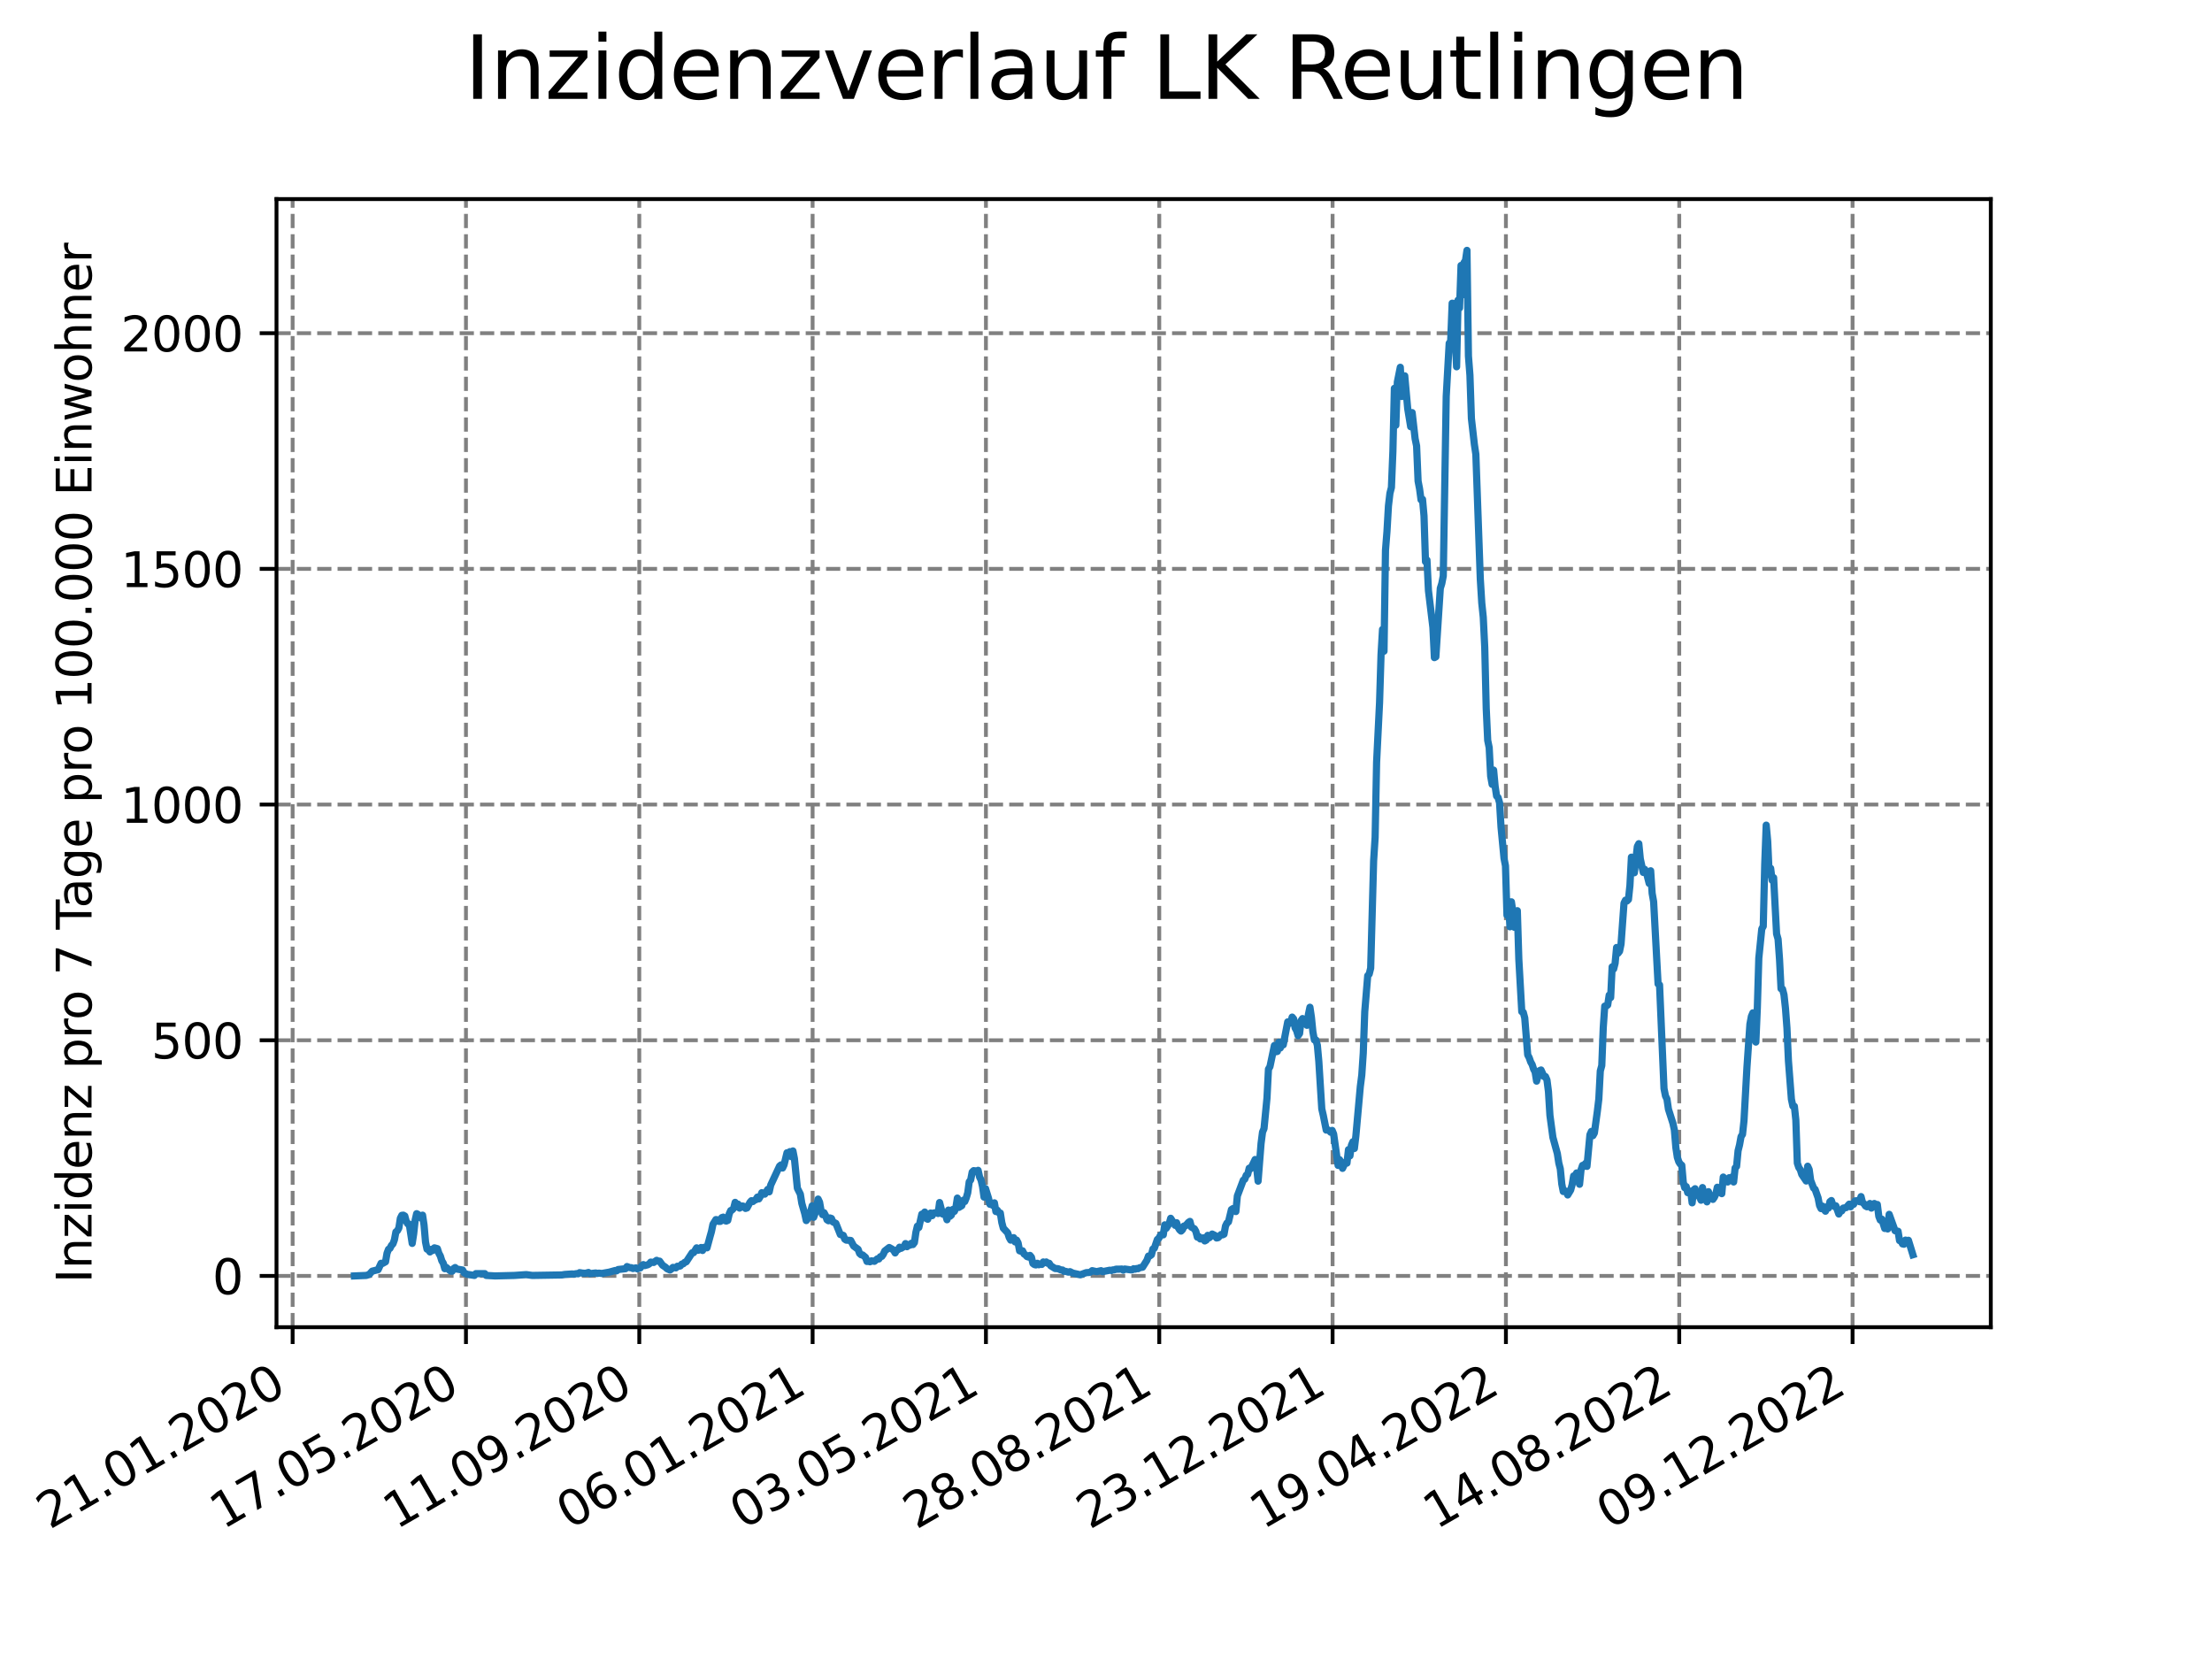 <?xml version="1.0" encoding="utf-8" standalone="no"?>
<!DOCTYPE svg PUBLIC "-//W3C//DTD SVG 1.1//EN"
  "http://www.w3.org/Graphics/SVG/1.1/DTD/svg11.dtd">
<svg xmlns:xlink="http://www.w3.org/1999/xlink" width="460.8pt" height="345.6pt" viewBox="0 0 460.8 345.6" xmlns="http://www.w3.org/2000/svg" version="1.1">
 <defs>
  <style type="text/css">*{stroke-linejoin: round; stroke-linecap: butt}</style>
 </defs>
 <g id="figure_1">
  <g id="patch_1">
   <path d="M 0 345.6 
L 460.8 345.6 
L 460.8 0 
L 0 0 
z
" style="fill: #ffffff"/>
  </g>
  <g id="axes_1">
   <g id="patch_2">
    <path d="M 57.6 276.48 
L 414.72 276.48 
L 414.72 41.472 
L 57.6 41.472 
z
" style="fill: #ffffff"/>
   </g>
   <g id="matplotlib.axis_1">
    <g id="xtick_1">
     <g id="line2d_1">
      <path d="M 60.961 276.48 
L 60.961 41.472 
" clip-path="url(#p1ad5b276b1)" style="fill: none; stroke-dasharray: 2.96,1.28; stroke-dashoffset: 0; stroke: #808080; stroke-width: 0.8"/>
     </g>
     <g id="line2d_2">
      <defs>
       <path id="m49e78cf828" d="M 0 0 
L 0 3.5 
" style="stroke: #000000; stroke-width: 0.8"/>
      </defs>
      <g>
       <use xlink:href="#m49e78cf828" x="60.961" y="276.48" style="stroke: #000000; stroke-width: 0.8"/>
      </g>
     </g>
     <g id="text_1">
      <!-- 21.01.2020 -->
      <g transform="translate(10.336 318.689) rotate(-30) scale(0.1 -0.1)">
       <defs>
        <path id="DejaVuSans-32" d="M 1228 531 
L 3431 531 
L 3431 0 
L 469 0 
L 469 531 
Q 828 903 1448 1529 
Q 2069 2156 2228 2338 
Q 2531 2678 2651 2914 
Q 2772 3150 2772 3378 
Q 2772 3750 2511 3984 
Q 2250 4219 1831 4219 
Q 1534 4219 1204 4116 
Q 875 4013 500 3803 
L 500 4441 
Q 881 4594 1212 4672 
Q 1544 4750 1819 4750 
Q 2544 4750 2975 4387 
Q 3406 4025 3406 3419 
Q 3406 3131 3298 2873 
Q 3191 2616 2906 2266 
Q 2828 2175 2409 1742 
Q 1991 1309 1228 531 
z
" transform="scale(0.016)"/>
        <path id="DejaVuSans-31" d="M 794 531 
L 1825 531 
L 1825 4091 
L 703 3866 
L 703 4441 
L 1819 4666 
L 2450 4666 
L 2450 531 
L 3481 531 
L 3481 0 
L 794 0 
L 794 531 
z
" transform="scale(0.016)"/>
        <path id="DejaVuSans-2e" d="M 684 794 
L 1344 794 
L 1344 0 
L 684 0 
L 684 794 
z
" transform="scale(0.016)"/>
        <path id="DejaVuSans-30" d="M 2034 4250 
Q 1547 4250 1301 3770 
Q 1056 3291 1056 2328 
Q 1056 1369 1301 889 
Q 1547 409 2034 409 
Q 2525 409 2770 889 
Q 3016 1369 3016 2328 
Q 3016 3291 2770 3770 
Q 2525 4250 2034 4250 
z
M 2034 4750 
Q 2819 4750 3233 4129 
Q 3647 3509 3647 2328 
Q 3647 1150 3233 529 
Q 2819 -91 2034 -91 
Q 1250 -91 836 529 
Q 422 1150 422 2328 
Q 422 3509 836 4129 
Q 1250 4750 2034 4750 
z
" transform="scale(0.016)"/>
       </defs>
       <use xlink:href="#DejaVuSans-32"/>
       <use xlink:href="#DejaVuSans-31" x="63.623"/>
       <use xlink:href="#DejaVuSans-2e" x="127.246"/>
       <use xlink:href="#DejaVuSans-30" x="159.033"/>
       <use xlink:href="#DejaVuSans-31" x="222.656"/>
       <use xlink:href="#DejaVuSans-2e" x="286.279"/>
       <use xlink:href="#DejaVuSans-32" x="318.066"/>
       <use xlink:href="#DejaVuSans-30" x="381.689"/>
       <use xlink:href="#DejaVuSans-32" x="445.312"/>
       <use xlink:href="#DejaVuSans-30" x="508.936"/>
      </g>
     </g>
    </g>
    <g id="xtick_2">
     <g id="line2d_3">
      <path d="M 97.068 276.48 
L 97.068 41.472 
" clip-path="url(#p1ad5b276b1)" style="fill: none; stroke-dasharray: 2.96,1.28; stroke-dashoffset: 0; stroke: #808080; stroke-width: 0.8"/>
     </g>
     <g id="line2d_4">
      <g>
       <use xlink:href="#m49e78cf828" x="97.068" y="276.48" style="stroke: #000000; stroke-width: 0.8"/>
      </g>
     </g>
     <g id="text_2">
      <!-- 17.05.2020 -->
      <g transform="translate(46.443 318.689) rotate(-30) scale(0.1 -0.1)">
       <defs>
        <path id="DejaVuSans-37" d="M 525 4666 
L 3525 4666 
L 3525 4397 
L 1831 0 
L 1172 0 
L 2766 4134 
L 525 4134 
L 525 4666 
z
" transform="scale(0.016)"/>
        <path id="DejaVuSans-35" d="M 691 4666 
L 3169 4666 
L 3169 4134 
L 1269 4134 
L 1269 2991 
Q 1406 3038 1543 3061 
Q 1681 3084 1819 3084 
Q 2600 3084 3056 2656 
Q 3513 2228 3513 1497 
Q 3513 744 3044 326 
Q 2575 -91 1722 -91 
Q 1428 -91 1123 -41 
Q 819 9 494 109 
L 494 744 
Q 775 591 1075 516 
Q 1375 441 1709 441 
Q 2250 441 2565 725 
Q 2881 1009 2881 1497 
Q 2881 1984 2565 2268 
Q 2250 2553 1709 2553 
Q 1456 2553 1204 2497 
Q 953 2441 691 2322 
L 691 4666 
z
" transform="scale(0.016)"/>
       </defs>
       <use xlink:href="#DejaVuSans-31"/>
       <use xlink:href="#DejaVuSans-37" x="63.623"/>
       <use xlink:href="#DejaVuSans-2e" x="127.246"/>
       <use xlink:href="#DejaVuSans-30" x="159.033"/>
       <use xlink:href="#DejaVuSans-35" x="222.656"/>
       <use xlink:href="#DejaVuSans-2e" x="286.279"/>
       <use xlink:href="#DejaVuSans-32" x="318.066"/>
       <use xlink:href="#DejaVuSans-30" x="381.689"/>
       <use xlink:href="#DejaVuSans-32" x="445.312"/>
       <use xlink:href="#DejaVuSans-30" x="508.936"/>
      </g>
     </g>
    </g>
    <g id="xtick_3">
     <g id="line2d_5">
      <path d="M 133.175 276.48 
L 133.175 41.472 
" clip-path="url(#p1ad5b276b1)" style="fill: none; stroke-dasharray: 2.96,1.28; stroke-dashoffset: 0; stroke: #808080; stroke-width: 0.8"/>
     </g>
     <g id="line2d_6">
      <g>
       <use xlink:href="#m49e78cf828" x="133.175" y="276.48" style="stroke: #000000; stroke-width: 0.8"/>
      </g>
     </g>
     <g id="text_3">
      <!-- 11.09.2020 -->
      <g transform="translate(82.55 318.689) rotate(-30) scale(0.1 -0.1)">
       <defs>
        <path id="DejaVuSans-39" d="M 703 97 
L 703 672 
Q 941 559 1184 500 
Q 1428 441 1663 441 
Q 2288 441 2617 861 
Q 2947 1281 2994 2138 
Q 2813 1869 2534 1725 
Q 2256 1581 1919 1581 
Q 1219 1581 811 2004 
Q 403 2428 403 3163 
Q 403 3881 828 4315 
Q 1253 4750 1959 4750 
Q 2769 4750 3195 4129 
Q 3622 3509 3622 2328 
Q 3622 1225 3098 567 
Q 2575 -91 1691 -91 
Q 1453 -91 1209 -44 
Q 966 3 703 97 
z
M 1959 2075 
Q 2384 2075 2632 2365 
Q 2881 2656 2881 3163 
Q 2881 3666 2632 3958 
Q 2384 4250 1959 4250 
Q 1534 4250 1286 3958 
Q 1038 3666 1038 3163 
Q 1038 2656 1286 2365 
Q 1534 2075 1959 2075 
z
" transform="scale(0.016)"/>
       </defs>
       <use xlink:href="#DejaVuSans-31"/>
       <use xlink:href="#DejaVuSans-31" x="63.623"/>
       <use xlink:href="#DejaVuSans-2e" x="127.246"/>
       <use xlink:href="#DejaVuSans-30" x="159.033"/>
       <use xlink:href="#DejaVuSans-39" x="222.656"/>
       <use xlink:href="#DejaVuSans-2e" x="286.279"/>
       <use xlink:href="#DejaVuSans-32" x="318.066"/>
       <use xlink:href="#DejaVuSans-30" x="381.689"/>
       <use xlink:href="#DejaVuSans-32" x="445.312"/>
       <use xlink:href="#DejaVuSans-30" x="508.936"/>
      </g>
     </g>
    </g>
    <g id="xtick_4">
     <g id="line2d_7">
      <path d="M 169.282 276.48 
L 169.282 41.472 
" clip-path="url(#p1ad5b276b1)" style="fill: none; stroke-dasharray: 2.96,1.28; stroke-dashoffset: 0; stroke: #808080; stroke-width: 0.8"/>
     </g>
     <g id="line2d_8">
      <g>
       <use xlink:href="#m49e78cf828" x="169.282" y="276.48" style="stroke: #000000; stroke-width: 0.8"/>
      </g>
     </g>
     <g id="text_4">
      <!-- 06.01.2021 -->
      <g transform="translate(118.657 318.689) rotate(-30) scale(0.1 -0.1)">
       <defs>
        <path id="DejaVuSans-36" d="M 2113 2584 
Q 1688 2584 1439 2293 
Q 1191 2003 1191 1497 
Q 1191 994 1439 701 
Q 1688 409 2113 409 
Q 2538 409 2786 701 
Q 3034 994 3034 1497 
Q 3034 2003 2786 2293 
Q 2538 2584 2113 2584 
z
M 3366 4563 
L 3366 3988 
Q 3128 4100 2886 4159 
Q 2644 4219 2406 4219 
Q 1781 4219 1451 3797 
Q 1122 3375 1075 2522 
Q 1259 2794 1537 2939 
Q 1816 3084 2150 3084 
Q 2853 3084 3261 2657 
Q 3669 2231 3669 1497 
Q 3669 778 3244 343 
Q 2819 -91 2113 -91 
Q 1303 -91 875 529 
Q 447 1150 447 2328 
Q 447 3434 972 4092 
Q 1497 4750 2381 4750 
Q 2619 4750 2861 4703 
Q 3103 4656 3366 4563 
z
" transform="scale(0.016)"/>
       </defs>
       <use xlink:href="#DejaVuSans-30"/>
       <use xlink:href="#DejaVuSans-36" x="63.623"/>
       <use xlink:href="#DejaVuSans-2e" x="127.246"/>
       <use xlink:href="#DejaVuSans-30" x="159.033"/>
       <use xlink:href="#DejaVuSans-31" x="222.656"/>
       <use xlink:href="#DejaVuSans-2e" x="286.279"/>
       <use xlink:href="#DejaVuSans-32" x="318.066"/>
       <use xlink:href="#DejaVuSans-30" x="381.689"/>
       <use xlink:href="#DejaVuSans-32" x="445.312"/>
       <use xlink:href="#DejaVuSans-31" x="508.936"/>
      </g>
     </g>
    </g>
    <g id="xtick_5">
     <g id="line2d_9">
      <path d="M 205.389 276.48 
L 205.389 41.472 
" clip-path="url(#p1ad5b276b1)" style="fill: none; stroke-dasharray: 2.96,1.28; stroke-dashoffset: 0; stroke: #808080; stroke-width: 0.8"/>
     </g>
     <g id="line2d_10">
      <g>
       <use xlink:href="#m49e78cf828" x="205.389" y="276.48" style="stroke: #000000; stroke-width: 0.8"/>
      </g>
     </g>
     <g id="text_5">
      <!-- 03.05.2021 -->
      <g transform="translate(154.764 318.689) rotate(-30) scale(0.1 -0.1)">
       <defs>
        <path id="DejaVuSans-33" d="M 2597 2516 
Q 3050 2419 3304 2112 
Q 3559 1806 3559 1356 
Q 3559 666 3084 287 
Q 2609 -91 1734 -91 
Q 1441 -91 1130 -33 
Q 819 25 488 141 
L 488 750 
Q 750 597 1062 519 
Q 1375 441 1716 441 
Q 2309 441 2620 675 
Q 2931 909 2931 1356 
Q 2931 1769 2642 2001 
Q 2353 2234 1838 2234 
L 1294 2234 
L 1294 2753 
L 1863 2753 
Q 2328 2753 2575 2939 
Q 2822 3125 2822 3475 
Q 2822 3834 2567 4026 
Q 2313 4219 1838 4219 
Q 1578 4219 1281 4162 
Q 984 4106 628 3988 
L 628 4550 
Q 988 4650 1302 4700 
Q 1616 4750 1894 4750 
Q 2613 4750 3031 4423 
Q 3450 4097 3450 3541 
Q 3450 3153 3228 2886 
Q 3006 2619 2597 2516 
z
" transform="scale(0.016)"/>
       </defs>
       <use xlink:href="#DejaVuSans-30"/>
       <use xlink:href="#DejaVuSans-33" x="63.623"/>
       <use xlink:href="#DejaVuSans-2e" x="127.246"/>
       <use xlink:href="#DejaVuSans-30" x="159.033"/>
       <use xlink:href="#DejaVuSans-35" x="222.656"/>
       <use xlink:href="#DejaVuSans-2e" x="286.279"/>
       <use xlink:href="#DejaVuSans-32" x="318.066"/>
       <use xlink:href="#DejaVuSans-30" x="381.689"/>
       <use xlink:href="#DejaVuSans-32" x="445.312"/>
       <use xlink:href="#DejaVuSans-31" x="508.936"/>
      </g>
     </g>
    </g>
    <g id="xtick_6">
     <g id="line2d_11">
      <path d="M 241.496 276.48 
L 241.496 41.472 
" clip-path="url(#p1ad5b276b1)" style="fill: none; stroke-dasharray: 2.96,1.28; stroke-dashoffset: 0; stroke: #808080; stroke-width: 0.8"/>
     </g>
     <g id="line2d_12">
      <g>
       <use xlink:href="#m49e78cf828" x="241.496" y="276.48" style="stroke: #000000; stroke-width: 0.8"/>
      </g>
     </g>
     <g id="text_6">
      <!-- 28.08.2021 -->
      <g transform="translate(190.871 318.689) rotate(-30) scale(0.1 -0.1)">
       <defs>
        <path id="DejaVuSans-38" d="M 2034 2216 
Q 1584 2216 1326 1975 
Q 1069 1734 1069 1313 
Q 1069 891 1326 650 
Q 1584 409 2034 409 
Q 2484 409 2743 651 
Q 3003 894 3003 1313 
Q 3003 1734 2745 1975 
Q 2488 2216 2034 2216 
z
M 1403 2484 
Q 997 2584 770 2862 
Q 544 3141 544 3541 
Q 544 4100 942 4425 
Q 1341 4750 2034 4750 
Q 2731 4750 3128 4425 
Q 3525 4100 3525 3541 
Q 3525 3141 3298 2862 
Q 3072 2584 2669 2484 
Q 3125 2378 3379 2068 
Q 3634 1759 3634 1313 
Q 3634 634 3220 271 
Q 2806 -91 2034 -91 
Q 1263 -91 848 271 
Q 434 634 434 1313 
Q 434 1759 690 2068 
Q 947 2378 1403 2484 
z
M 1172 3481 
Q 1172 3119 1398 2916 
Q 1625 2713 2034 2713 
Q 2441 2713 2670 2916 
Q 2900 3119 2900 3481 
Q 2900 3844 2670 4047 
Q 2441 4250 2034 4250 
Q 1625 4250 1398 4047 
Q 1172 3844 1172 3481 
z
" transform="scale(0.016)"/>
       </defs>
       <use xlink:href="#DejaVuSans-32"/>
       <use xlink:href="#DejaVuSans-38" x="63.623"/>
       <use xlink:href="#DejaVuSans-2e" x="127.246"/>
       <use xlink:href="#DejaVuSans-30" x="159.033"/>
       <use xlink:href="#DejaVuSans-38" x="222.656"/>
       <use xlink:href="#DejaVuSans-2e" x="286.279"/>
       <use xlink:href="#DejaVuSans-32" x="318.066"/>
       <use xlink:href="#DejaVuSans-30" x="381.689"/>
       <use xlink:href="#DejaVuSans-32" x="445.312"/>
       <use xlink:href="#DejaVuSans-31" x="508.936"/>
      </g>
     </g>
    </g>
    <g id="xtick_7">
     <g id="line2d_13">
      <path d="M 277.603 276.48 
L 277.603 41.472 
" clip-path="url(#p1ad5b276b1)" style="fill: none; stroke-dasharray: 2.96,1.28; stroke-dashoffset: 0; stroke: #808080; stroke-width: 0.8"/>
     </g>
     <g id="line2d_14">
      <g>
       <use xlink:href="#m49e78cf828" x="277.603" y="276.48" style="stroke: #000000; stroke-width: 0.8"/>
      </g>
     </g>
     <g id="text_7">
      <!-- 23.12.2021 -->
      <g transform="translate(226.978 318.689) rotate(-30) scale(0.1 -0.1)">
       <use xlink:href="#DejaVuSans-32"/>
       <use xlink:href="#DejaVuSans-33" x="63.623"/>
       <use xlink:href="#DejaVuSans-2e" x="127.246"/>
       <use xlink:href="#DejaVuSans-31" x="159.033"/>
       <use xlink:href="#DejaVuSans-32" x="222.656"/>
       <use xlink:href="#DejaVuSans-2e" x="286.279"/>
       <use xlink:href="#DejaVuSans-32" x="318.066"/>
       <use xlink:href="#DejaVuSans-30" x="381.689"/>
       <use xlink:href="#DejaVuSans-32" x="445.312"/>
       <use xlink:href="#DejaVuSans-31" x="508.936"/>
      </g>
     </g>
    </g>
    <g id="xtick_8">
     <g id="line2d_15">
      <path d="M 313.71 276.48 
L 313.71 41.472 
" clip-path="url(#p1ad5b276b1)" style="fill: none; stroke-dasharray: 2.96,1.28; stroke-dashoffset: 0; stroke: #808080; stroke-width: 0.8"/>
     </g>
     <g id="line2d_16">
      <g>
       <use xlink:href="#m49e78cf828" x="313.71" y="276.48" style="stroke: #000000; stroke-width: 0.8"/>
      </g>
     </g>
     <g id="text_8">
      <!-- 19.04.2022 -->
      <g transform="translate(263.085 318.689) rotate(-30) scale(0.1 -0.1)">
       <defs>
        <path id="DejaVuSans-34" d="M 2419 4116 
L 825 1625 
L 2419 1625 
L 2419 4116 
z
M 2253 4666 
L 3047 4666 
L 3047 1625 
L 3713 1625 
L 3713 1100 
L 3047 1100 
L 3047 0 
L 2419 0 
L 2419 1100 
L 313 1100 
L 313 1709 
L 2253 4666 
z
" transform="scale(0.016)"/>
       </defs>
       <use xlink:href="#DejaVuSans-31"/>
       <use xlink:href="#DejaVuSans-39" x="63.623"/>
       <use xlink:href="#DejaVuSans-2e" x="127.246"/>
       <use xlink:href="#DejaVuSans-30" x="159.033"/>
       <use xlink:href="#DejaVuSans-34" x="222.656"/>
       <use xlink:href="#DejaVuSans-2e" x="286.279"/>
       <use xlink:href="#DejaVuSans-32" x="318.066"/>
       <use xlink:href="#DejaVuSans-30" x="381.689"/>
       <use xlink:href="#DejaVuSans-32" x="445.312"/>
       <use xlink:href="#DejaVuSans-32" x="508.936"/>
      </g>
     </g>
    </g>
    <g id="xtick_9">
     <g id="line2d_17">
      <path d="M 349.817 276.48 
L 349.817 41.472 
" clip-path="url(#p1ad5b276b1)" style="fill: none; stroke-dasharray: 2.96,1.28; stroke-dashoffset: 0; stroke: #808080; stroke-width: 0.8"/>
     </g>
     <g id="line2d_18">
      <g>
       <use xlink:href="#m49e78cf828" x="349.817" y="276.48" style="stroke: #000000; stroke-width: 0.8"/>
      </g>
     </g>
     <g id="text_9">
      <!-- 14.08.2022 -->
      <g transform="translate(299.192 318.689) rotate(-30) scale(0.1 -0.1)">
       <use xlink:href="#DejaVuSans-31"/>
       <use xlink:href="#DejaVuSans-34" x="63.623"/>
       <use xlink:href="#DejaVuSans-2e" x="127.246"/>
       <use xlink:href="#DejaVuSans-30" x="159.033"/>
       <use xlink:href="#DejaVuSans-38" x="222.656"/>
       <use xlink:href="#DejaVuSans-2e" x="286.279"/>
       <use xlink:href="#DejaVuSans-32" x="318.066"/>
       <use xlink:href="#DejaVuSans-30" x="381.689"/>
       <use xlink:href="#DejaVuSans-32" x="445.312"/>
       <use xlink:href="#DejaVuSans-32" x="508.936"/>
      </g>
     </g>
    </g>
    <g id="xtick_10">
     <g id="line2d_19">
      <path d="M 385.924 276.48 
L 385.924 41.472 
" clip-path="url(#p1ad5b276b1)" style="fill: none; stroke-dasharray: 2.96,1.28; stroke-dashoffset: 0; stroke: #808080; stroke-width: 0.8"/>
     </g>
     <g id="line2d_20">
      <g>
       <use xlink:href="#m49e78cf828" x="385.924" y="276.48" style="stroke: #000000; stroke-width: 0.8"/>
      </g>
     </g>
     <g id="text_10">
      <!-- 09.12.2022 -->
      <g transform="translate(335.299 318.689) rotate(-30) scale(0.1 -0.1)">
       <use xlink:href="#DejaVuSans-30"/>
       <use xlink:href="#DejaVuSans-39" x="63.623"/>
       <use xlink:href="#DejaVuSans-2e" x="127.246"/>
       <use xlink:href="#DejaVuSans-31" x="159.033"/>
       <use xlink:href="#DejaVuSans-32" x="222.656"/>
       <use xlink:href="#DejaVuSans-2e" x="286.279"/>
       <use xlink:href="#DejaVuSans-32" x="318.066"/>
       <use xlink:href="#DejaVuSans-30" x="381.689"/>
       <use xlink:href="#DejaVuSans-32" x="445.312"/>
       <use xlink:href="#DejaVuSans-32" x="508.936"/>
      </g>
     </g>
    </g>
   </g>
   <g id="matplotlib.axis_2">
    <g id="ytick_1">
     <g id="line2d_21">
      <path d="M 57.6 265.798 
L 414.72 265.798 
" clip-path="url(#p1ad5b276b1)" style="fill: none; stroke-dasharray: 2.96,1.28; stroke-dashoffset: 0; stroke: #808080; stroke-width: 0.8"/>
     </g>
     <g id="line2d_22">
      <defs>
       <path id="m092bc0df0e" d="M 0 0 
L -3.5 0 
" style="stroke: #000000; stroke-width: 0.8"/>
      </defs>
      <g>
       <use xlink:href="#m092bc0df0e" x="57.6" y="265.798" style="stroke: #000000; stroke-width: 0.8"/>
      </g>
     </g>
     <g id="text_11">
      <!-- 0 -->
      <g transform="translate(44.237 269.597) scale(0.1 -0.1)">
       <use xlink:href="#DejaVuSans-30"/>
      </g>
     </g>
    </g>
    <g id="ytick_2">
     <g id="line2d_23">
      <path d="M 57.6 216.7 
L 414.72 216.7 
" clip-path="url(#p1ad5b276b1)" style="fill: none; stroke-dasharray: 2.96,1.28; stroke-dashoffset: 0; stroke: #808080; stroke-width: 0.8"/>
     </g>
     <g id="line2d_24">
      <g>
       <use xlink:href="#m092bc0df0e" x="57.6" y="216.7" style="stroke: #000000; stroke-width: 0.8"/>
      </g>
     </g>
     <g id="text_12">
      <!-- 500 -->
      <g transform="translate(31.512 220.499) scale(0.1 -0.1)">
       <use xlink:href="#DejaVuSans-35"/>
       <use xlink:href="#DejaVuSans-30" x="63.623"/>
       <use xlink:href="#DejaVuSans-30" x="127.246"/>
      </g>
     </g>
    </g>
    <g id="ytick_3">
     <g id="line2d_25">
      <path d="M 57.6 167.602 
L 414.72 167.602 
" clip-path="url(#p1ad5b276b1)" style="fill: none; stroke-dasharray: 2.96,1.28; stroke-dashoffset: 0; stroke: #808080; stroke-width: 0.8"/>
     </g>
     <g id="line2d_26">
      <g>
       <use xlink:href="#m092bc0df0e" x="57.6" y="167.602" style="stroke: #000000; stroke-width: 0.8"/>
      </g>
     </g>
     <g id="text_13">
      <!-- 1000 -->
      <g transform="translate(25.15 171.402) scale(0.1 -0.1)">
       <use xlink:href="#DejaVuSans-31"/>
       <use xlink:href="#DejaVuSans-30" x="63.623"/>
       <use xlink:href="#DejaVuSans-30" x="127.246"/>
       <use xlink:href="#DejaVuSans-30" x="190.869"/>
      </g>
     </g>
    </g>
    <g id="ytick_4">
     <g id="line2d_27">
      <path d="M 57.6 118.505 
L 414.72 118.505 
" clip-path="url(#p1ad5b276b1)" style="fill: none; stroke-dasharray: 2.96,1.28; stroke-dashoffset: 0; stroke: #808080; stroke-width: 0.8"/>
     </g>
     <g id="line2d_28">
      <g>
       <use xlink:href="#m092bc0df0e" x="57.6" y="118.505" style="stroke: #000000; stroke-width: 0.8"/>
      </g>
     </g>
     <g id="text_14">
      <!-- 1500 -->
      <g transform="translate(25.15 122.304) scale(0.1 -0.1)">
       <use xlink:href="#DejaVuSans-31"/>
       <use xlink:href="#DejaVuSans-35" x="63.623"/>
       <use xlink:href="#DejaVuSans-30" x="127.246"/>
       <use xlink:href="#DejaVuSans-30" x="190.869"/>
      </g>
     </g>
    </g>
    <g id="ytick_5">
     <g id="line2d_29">
      <path d="M 57.6 69.407 
L 414.72 69.407 
" clip-path="url(#p1ad5b276b1)" style="fill: none; stroke-dasharray: 2.96,1.28; stroke-dashoffset: 0; stroke: #808080; stroke-width: 0.8"/>
     </g>
     <g id="line2d_30">
      <g>
       <use xlink:href="#m092bc0df0e" x="57.6" y="69.407" style="stroke: #000000; stroke-width: 0.8"/>
      </g>
     </g>
     <g id="text_15">
      <!-- 2000 -->
      <g transform="translate(25.15 73.206) scale(0.1 -0.1)">
       <use xlink:href="#DejaVuSans-32"/>
       <use xlink:href="#DejaVuSans-30" x="63.623"/>
       <use xlink:href="#DejaVuSans-30" x="127.246"/>
       <use xlink:href="#DejaVuSans-30" x="190.869"/>
      </g>
     </g>
    </g>
    <g id="text_16">
     <!-- Inzidenz pro 7 Tage pro 100.000 Einwohner -->
     <g transform="translate(19.07 267.301) rotate(-90) scale(0.1 -0.1)">
      <defs>
       <path id="DejaVuSans-49" d="M 628 4666 
L 1259 4666 
L 1259 0 
L 628 0 
L 628 4666 
z
" transform="scale(0.016)"/>
       <path id="DejaVuSans-6e" d="M 3513 2113 
L 3513 0 
L 2938 0 
L 2938 2094 
Q 2938 2591 2744 2837 
Q 2550 3084 2163 3084 
Q 1697 3084 1428 2787 
Q 1159 2491 1159 1978 
L 1159 0 
L 581 0 
L 581 3500 
L 1159 3500 
L 1159 2956 
Q 1366 3272 1645 3428 
Q 1925 3584 2291 3584 
Q 2894 3584 3203 3211 
Q 3513 2838 3513 2113 
z
" transform="scale(0.016)"/>
       <path id="DejaVuSans-7a" d="M 353 3500 
L 3084 3500 
L 3084 2975 
L 922 459 
L 3084 459 
L 3084 0 
L 275 0 
L 275 525 
L 2438 3041 
L 353 3041 
L 353 3500 
z
" transform="scale(0.016)"/>
       <path id="DejaVuSans-69" d="M 603 3500 
L 1178 3500 
L 1178 0 
L 603 0 
L 603 3500 
z
M 603 4863 
L 1178 4863 
L 1178 4134 
L 603 4134 
L 603 4863 
z
" transform="scale(0.016)"/>
       <path id="DejaVuSans-64" d="M 2906 2969 
L 2906 4863 
L 3481 4863 
L 3481 0 
L 2906 0 
L 2906 525 
Q 2725 213 2448 61 
Q 2172 -91 1784 -91 
Q 1150 -91 751 415 
Q 353 922 353 1747 
Q 353 2572 751 3078 
Q 1150 3584 1784 3584 
Q 2172 3584 2448 3432 
Q 2725 3281 2906 2969 
z
M 947 1747 
Q 947 1113 1208 752 
Q 1469 391 1925 391 
Q 2381 391 2643 752 
Q 2906 1113 2906 1747 
Q 2906 2381 2643 2742 
Q 2381 3103 1925 3103 
Q 1469 3103 1208 2742 
Q 947 2381 947 1747 
z
" transform="scale(0.016)"/>
       <path id="DejaVuSans-65" d="M 3597 1894 
L 3597 1613 
L 953 1613 
Q 991 1019 1311 708 
Q 1631 397 2203 397 
Q 2534 397 2845 478 
Q 3156 559 3463 722 
L 3463 178 
Q 3153 47 2828 -22 
Q 2503 -91 2169 -91 
Q 1331 -91 842 396 
Q 353 884 353 1716 
Q 353 2575 817 3079 
Q 1281 3584 2069 3584 
Q 2775 3584 3186 3129 
Q 3597 2675 3597 1894 
z
M 3022 2063 
Q 3016 2534 2758 2815 
Q 2500 3097 2075 3097 
Q 1594 3097 1305 2825 
Q 1016 2553 972 2059 
L 3022 2063 
z
" transform="scale(0.016)"/>
       <path id="DejaVuSans-20" transform="scale(0.016)"/>
       <path id="DejaVuSans-70" d="M 1159 525 
L 1159 -1331 
L 581 -1331 
L 581 3500 
L 1159 3500 
L 1159 2969 
Q 1341 3281 1617 3432 
Q 1894 3584 2278 3584 
Q 2916 3584 3314 3078 
Q 3713 2572 3713 1747 
Q 3713 922 3314 415 
Q 2916 -91 2278 -91 
Q 1894 -91 1617 61 
Q 1341 213 1159 525 
z
M 3116 1747 
Q 3116 2381 2855 2742 
Q 2594 3103 2138 3103 
Q 1681 3103 1420 2742 
Q 1159 2381 1159 1747 
Q 1159 1113 1420 752 
Q 1681 391 2138 391 
Q 2594 391 2855 752 
Q 3116 1113 3116 1747 
z
" transform="scale(0.016)"/>
       <path id="DejaVuSans-72" d="M 2631 2963 
Q 2534 3019 2420 3045 
Q 2306 3072 2169 3072 
Q 1681 3072 1420 2755 
Q 1159 2438 1159 1844 
L 1159 0 
L 581 0 
L 581 3500 
L 1159 3500 
L 1159 2956 
Q 1341 3275 1631 3429 
Q 1922 3584 2338 3584 
Q 2397 3584 2469 3576 
Q 2541 3569 2628 3553 
L 2631 2963 
z
" transform="scale(0.016)"/>
       <path id="DejaVuSans-6f" d="M 1959 3097 
Q 1497 3097 1228 2736 
Q 959 2375 959 1747 
Q 959 1119 1226 758 
Q 1494 397 1959 397 
Q 2419 397 2687 759 
Q 2956 1122 2956 1747 
Q 2956 2369 2687 2733 
Q 2419 3097 1959 3097 
z
M 1959 3584 
Q 2709 3584 3137 3096 
Q 3566 2609 3566 1747 
Q 3566 888 3137 398 
Q 2709 -91 1959 -91 
Q 1206 -91 779 398 
Q 353 888 353 1747 
Q 353 2609 779 3096 
Q 1206 3584 1959 3584 
z
" transform="scale(0.016)"/>
       <path id="DejaVuSans-54" d="M -19 4666 
L 3928 4666 
L 3928 4134 
L 2272 4134 
L 2272 0 
L 1638 0 
L 1638 4134 
L -19 4134 
L -19 4666 
z
" transform="scale(0.016)"/>
       <path id="DejaVuSans-61" d="M 2194 1759 
Q 1497 1759 1228 1600 
Q 959 1441 959 1056 
Q 959 750 1161 570 
Q 1363 391 1709 391 
Q 2188 391 2477 730 
Q 2766 1069 2766 1631 
L 2766 1759 
L 2194 1759 
z
M 3341 1997 
L 3341 0 
L 2766 0 
L 2766 531 
Q 2569 213 2275 61 
Q 1981 -91 1556 -91 
Q 1019 -91 701 211 
Q 384 513 384 1019 
Q 384 1609 779 1909 
Q 1175 2209 1959 2209 
L 2766 2209 
L 2766 2266 
Q 2766 2663 2505 2880 
Q 2244 3097 1772 3097 
Q 1472 3097 1187 3025 
Q 903 2953 641 2809 
L 641 3341 
Q 956 3463 1253 3523 
Q 1550 3584 1831 3584 
Q 2591 3584 2966 3190 
Q 3341 2797 3341 1997 
z
" transform="scale(0.016)"/>
       <path id="DejaVuSans-67" d="M 2906 1791 
Q 2906 2416 2648 2759 
Q 2391 3103 1925 3103 
Q 1463 3103 1205 2759 
Q 947 2416 947 1791 
Q 947 1169 1205 825 
Q 1463 481 1925 481 
Q 2391 481 2648 825 
Q 2906 1169 2906 1791 
z
M 3481 434 
Q 3481 -459 3084 -895 
Q 2688 -1331 1869 -1331 
Q 1566 -1331 1297 -1286 
Q 1028 -1241 775 -1147 
L 775 -588 
Q 1028 -725 1275 -790 
Q 1522 -856 1778 -856 
Q 2344 -856 2625 -561 
Q 2906 -266 2906 331 
L 2906 616 
Q 2728 306 2450 153 
Q 2172 0 1784 0 
Q 1141 0 747 490 
Q 353 981 353 1791 
Q 353 2603 747 3093 
Q 1141 3584 1784 3584 
Q 2172 3584 2450 3431 
Q 2728 3278 2906 2969 
L 2906 3500 
L 3481 3500 
L 3481 434 
z
" transform="scale(0.016)"/>
       <path id="DejaVuSans-45" d="M 628 4666 
L 3578 4666 
L 3578 4134 
L 1259 4134 
L 1259 2753 
L 3481 2753 
L 3481 2222 
L 1259 2222 
L 1259 531 
L 3634 531 
L 3634 0 
L 628 0 
L 628 4666 
z
" transform="scale(0.016)"/>
       <path id="DejaVuSans-77" d="M 269 3500 
L 844 3500 
L 1563 769 
L 2278 3500 
L 2956 3500 
L 3675 769 
L 4391 3500 
L 4966 3500 
L 4050 0 
L 3372 0 
L 2619 2869 
L 1863 0 
L 1184 0 
L 269 3500 
z
" transform="scale(0.016)"/>
       <path id="DejaVuSans-68" d="M 3513 2113 
L 3513 0 
L 2938 0 
L 2938 2094 
Q 2938 2591 2744 2837 
Q 2550 3084 2163 3084 
Q 1697 3084 1428 2787 
Q 1159 2491 1159 1978 
L 1159 0 
L 581 0 
L 581 4863 
L 1159 4863 
L 1159 2956 
Q 1366 3272 1645 3428 
Q 1925 3584 2291 3584 
Q 2894 3584 3203 3211 
Q 3513 2838 3513 2113 
z
" transform="scale(0.016)"/>
      </defs>
      <use xlink:href="#DejaVuSans-49"/>
      <use xlink:href="#DejaVuSans-6e" x="29.492"/>
      <use xlink:href="#DejaVuSans-7a" x="92.871"/>
      <use xlink:href="#DejaVuSans-69" x="145.361"/>
      <use xlink:href="#DejaVuSans-64" x="173.145"/>
      <use xlink:href="#DejaVuSans-65" x="236.621"/>
      <use xlink:href="#DejaVuSans-6e" x="298.145"/>
      <use xlink:href="#DejaVuSans-7a" x="361.523"/>
      <use xlink:href="#DejaVuSans-20" x="414.014"/>
      <use xlink:href="#DejaVuSans-70" x="445.801"/>
      <use xlink:href="#DejaVuSans-72" x="509.277"/>
      <use xlink:href="#DejaVuSans-6f" x="548.141"/>
      <use xlink:href="#DejaVuSans-20" x="609.322"/>
      <use xlink:href="#DejaVuSans-37" x="641.109"/>
      <use xlink:href="#DejaVuSans-20" x="704.732"/>
      <use xlink:href="#DejaVuSans-54" x="736.52"/>
      <use xlink:href="#DejaVuSans-61" x="781.104"/>
      <use xlink:href="#DejaVuSans-67" x="842.383"/>
      <use xlink:href="#DejaVuSans-65" x="905.859"/>
      <use xlink:href="#DejaVuSans-20" x="967.383"/>
      <use xlink:href="#DejaVuSans-70" x="999.17"/>
      <use xlink:href="#DejaVuSans-72" x="1062.646"/>
      <use xlink:href="#DejaVuSans-6f" x="1101.51"/>
      <use xlink:href="#DejaVuSans-20" x="1162.691"/>
      <use xlink:href="#DejaVuSans-31" x="1194.479"/>
      <use xlink:href="#DejaVuSans-30" x="1258.102"/>
      <use xlink:href="#DejaVuSans-30" x="1321.725"/>
      <use xlink:href="#DejaVuSans-2e" x="1385.348"/>
      <use xlink:href="#DejaVuSans-30" x="1417.135"/>
      <use xlink:href="#DejaVuSans-30" x="1480.758"/>
      <use xlink:href="#DejaVuSans-30" x="1544.381"/>
      <use xlink:href="#DejaVuSans-20" x="1608.004"/>
      <use xlink:href="#DejaVuSans-45" x="1639.791"/>
      <use xlink:href="#DejaVuSans-69" x="1702.975"/>
      <use xlink:href="#DejaVuSans-6e" x="1730.758"/>
      <use xlink:href="#DejaVuSans-77" x="1794.137"/>
      <use xlink:href="#DejaVuSans-6f" x="1875.924"/>
      <use xlink:href="#DejaVuSans-68" x="1937.105"/>
      <use xlink:href="#DejaVuSans-6e" x="2000.484"/>
      <use xlink:href="#DejaVuSans-65" x="2063.863"/>
      <use xlink:href="#DejaVuSans-72" x="2125.387"/>
     </g>
    </g>
   </g>
   <g id="line2d_31">
    <path d="M 73.833 265.798 
L 76.302 265.695 
L 76.919 265.49 
L 77.536 264.806 
L 78.77 264.498 
L 79.388 263.164 
L 79.696 263.198 
L 80.313 262.856 
L 80.622 261.077 
L 80.931 260.256 
L 81.239 260.05 
L 81.548 259.435 
L 81.857 259.127 
L 82.165 258.272 
L 82.474 256.629 
L 82.782 256.39 
L 83.091 255.808 
L 83.4 253.79 
L 83.708 253.174 
L 84.017 253.14 
L 84.325 253.311 
L 84.634 254.44 
L 84.943 254.953 
L 85.251 254.987 
L 85.868 259.024 
L 86.177 257.04 
L 86.486 254.166 
L 86.794 252.832 
L 87.103 253.003 
L 87.72 253.756 
L 88.029 253.14 
L 88.337 255.193 
L 88.646 258.75 
L 88.954 260.222 
L 89.263 260.358 
L 89.572 260.803 
L 89.88 260.256 
L 90.189 260.495 
L 90.498 259.948 
L 91.115 260.119 
L 91.423 261.077 
L 91.732 261.658 
L 92.041 262.65 
L 92.349 263.164 
L 92.658 264.293 
L 92.966 264.019 
L 93.584 264.566 
L 93.892 264.806 
L 94.201 264.806 
L 94.509 264.258 
L 94.818 264.053 
L 95.127 264.361 
L 95.744 264.464 
L 96.361 264.566 
L 96.67 265.148 
L 97.287 265.456 
L 98.83 265.695 
L 99.138 265.319 
L 100.99 265.319 
L 101.299 265.695 
L 103.15 265.798 
L 107.162 265.695 
L 109.631 265.524 
L 110.866 265.695 
L 117.038 265.593 
L 117.655 265.49 
L 119.198 265.387 
L 119.507 265.422 
L 120.124 265.319 
L 120.432 265.353 
L 120.741 265.114 
L 121.358 265.216 
L 121.975 265.25 
L 122.593 265.079 
L 122.901 265.319 
L 124.136 265.182 
L 124.444 265.285 
L 124.753 265.216 
L 125.37 265.285 
L 126.913 265.011 
L 128.148 264.669 
L 128.456 264.737 
L 128.765 264.464 
L 130.308 264.293 
L 130.616 263.848 
L 131.234 264.087 
L 131.542 264.087 
L 131.851 264.258 
L 132.468 264.122 
L 132.777 264.327 
L 133.394 264.122 
L 133.702 263.677 
L 134.011 263.437 
L 134.32 263.643 
L 134.937 263.472 
L 135.246 263.3 
L 135.554 262.924 
L 136.171 262.993 
L 136.789 262.548 
L 137.097 262.719 
L 137.406 262.719 
L 138.023 263.574 
L 138.64 263.985 
L 138.949 264.293 
L 139.566 264.566 
L 139.875 264.361 
L 140.183 264.019 
L 140.8 264.122 
L 141.109 263.779 
L 141.418 263.814 
L 141.726 263.711 
L 142.035 263.335 
L 142.343 263.266 
L 142.652 262.958 
L 142.961 262.856 
L 144.195 260.974 
L 144.504 260.94 
L 145.121 259.948 
L 145.43 260.461 
L 145.738 260.358 
L 146.047 259.879 
L 146.355 260.495 
L 146.664 259.845 
L 146.973 259.811 
L 147.281 259.948 
L 147.898 257.656 
L 148.207 256.561 
L 148.516 255.056 
L 149.133 254.064 
L 149.441 254.098 
L 149.75 254.44 
L 150.059 254.44 
L 150.367 253.653 
L 150.676 253.551 
L 150.984 254.269 
L 151.293 254.372 
L 151.602 254.235 
L 151.91 252.866 
L 152.219 252.182 
L 152.528 252.045 
L 152.836 251.703 
L 153.145 250.472 
L 153.453 251.087 
L 153.762 250.848 
L 154.071 251.669 
L 154.688 251.224 
L 154.996 251.327 
L 155.305 251.737 
L 155.614 251.635 
L 156.231 250.472 
L 156.539 250.129 
L 156.848 250.301 
L 157.157 250.027 
L 157.465 249.924 
L 157.774 249.377 
L 158.082 249.753 
L 158.391 249.24 
L 158.7 248.453 
L 159.008 248.727 
L 159.317 248.761 
L 159.934 247.769 
L 160.243 248.282 
L 160.551 246.879 
L 162.403 242.911 
L 162.712 242.672 
L 163.02 243.322 
L 163.329 242.672 
L 163.946 240.14 
L 164.255 240.722 
L 164.563 239.901 
L 164.872 240.961 
L 165.18 239.764 
L 165.489 241.337 
L 166.106 247.529 
L 166.723 248.761 
L 167.032 250.677 
L 167.649 252.832 
L 167.958 254.269 
L 168.575 253.516 
L 169.192 251.19 
L 169.501 253.585 
L 169.809 252.729 
L 170.427 249.787 
L 170.735 250.437 
L 171.044 252.216 
L 171.353 253.037 
L 171.661 252.627 
L 171.97 253.208 
L 172.278 254.098 
L 172.587 254.303 
L 172.896 253.722 
L 173.204 253.824 
L 173.513 254.543 
L 174.13 254.851 
L 175.056 257.177 
L 175.673 257.348 
L 175.982 258.135 
L 176.29 258.34 
L 177.216 258.408 
L 177.833 259.572 
L 178.759 260.256 
L 179.068 261.111 
L 179.376 261.385 
L 179.685 261.419 
L 180.302 261.932 
L 180.611 262.787 
L 180.919 262.753 
L 181.228 262.856 
L 181.537 262.65 
L 182.154 262.753 
L 182.771 262.24 
L 183.08 262.274 
L 183.388 261.795 
L 183.697 261.727 
L 184.005 261.282 
L 184.314 260.598 
L 185.24 259.879 
L 185.857 260.222 
L 186.166 260.461 
L 186.474 261.008 
L 186.783 260.427 
L 187.091 260.324 
L 187.4 259.811 
L 187.709 260.05 
L 188.326 259.674 
L 188.635 259.058 
L 188.943 259.708 
L 189.252 259.264 
L 189.56 259.4 
L 189.869 258.99 
L 190.178 259.264 
L 190.486 258.853 
L 190.795 256.732 
L 191.103 255.432 
L 191.412 255.706 
L 192.029 252.935 
L 192.338 252.866 
L 192.646 252.49 
L 192.955 253.824 
L 193.264 253.995 
L 193.572 253.106 
L 193.881 252.695 
L 194.189 253.243 
L 194.498 252.695 
L 195.115 252.593 
L 195.424 252.798 
L 195.732 250.506 
L 196.35 252.901 
L 196.658 252.593 
L 196.967 253.037 
L 197.276 254.098 
L 197.584 252.079 
L 197.893 253.379 
L 198.201 253.106 
L 198.51 251.943 
L 198.819 252.353 
L 199.127 251.566 
L 199.436 249.582 
L 199.744 251.532 
L 200.362 251.156 
L 200.67 250.027 
L 200.979 250.301 
L 201.287 249.548 
L 201.596 248.487 
L 201.905 246.195 
L 202.213 245.785 
L 202.522 244.177 
L 202.83 243.869 
L 203.139 243.903 
L 203.448 244.108 
L 203.756 243.801 
L 204.065 245.203 
L 204.373 245.819 
L 204.682 247.187 
L 204.991 249.377 
L 205.299 247.598 
L 205.917 249.582 
L 206.225 250.882 
L 206.534 250.882 
L 206.842 251.122 
L 207.151 250.574 
L 207.46 252.387 
L 207.768 252.114 
L 208.077 252.627 
L 208.385 252.695 
L 208.694 254.679 
L 209.003 255.843 
L 209.928 256.835 
L 210.237 257.793 
L 210.546 258.34 
L 211.163 257.827 
L 211.471 258.716 
L 211.78 258.34 
L 212.089 258.922 
L 212.397 260.564 
L 212.706 260.666 
L 213.014 260.564 
L 213.323 261.214 
L 213.632 261.419 
L 213.94 261.761 
L 214.249 261.864 
L 214.558 261.522 
L 214.866 261.898 
L 215.175 263.198 
L 215.483 263.437 
L 215.792 263.506 
L 216.101 263.164 
L 216.409 263.472 
L 216.718 263.3 
L 217.026 263.403 
L 217.335 262.89 
L 217.644 263.027 
L 217.952 262.89 
L 218.261 263.164 
L 218.569 263.164 
L 218.878 263.677 
L 219.804 264.258 
L 220.421 264.293 
L 221.038 264.566 
L 221.347 264.566 
L 221.655 264.84 
L 221.964 264.84 
L 222.581 265.011 
L 222.89 264.908 
L 223.507 265.216 
L 225.05 265.558 
L 226.285 265.114 
L 226.902 265.079 
L 227.21 264.977 
L 227.519 264.703 
L 228.445 264.908 
L 229.371 264.703 
L 229.679 264.908 
L 231.222 264.6 
L 231.531 264.669 
L 231.84 264.532 
L 232.148 264.532 
L 232.457 264.395 
L 233.074 264.395 
L 233.691 264.361 
L 234 264.6 
L 234.308 264.361 
L 235.543 264.532 
L 235.851 264.532 
L 236.16 264.293 
L 236.469 264.395 
L 236.777 264.258 
L 237.086 264.293 
L 237.394 264.087 
L 238.012 263.985 
L 238.937 262.514 
L 239.246 261.658 
L 239.555 261.624 
L 239.863 261.385 
L 240.172 260.187 
L 240.48 260.016 
L 241.098 258.203 
L 241.406 257.964 
L 241.715 257.382 
L 242.024 257.143 
L 242.332 257.245 
L 242.641 255.158 
L 242.949 255.877 
L 243.567 254.885 
L 243.875 253.79 
L 244.801 255.261 
L 245.11 254.714 
L 245.418 255.672 
L 245.727 256.185 
L 246.035 256.458 
L 246.344 256.15 
L 246.653 255.398 
L 246.961 255.364 
L 247.578 254.645 
L 247.887 254.44 
L 248.196 255.637 
L 248.813 255.979 
L 249.121 256.527 
L 249.43 257.724 
L 249.739 257.587 
L 250.047 258.1 
L 250.665 257.861 
L 250.973 258.511 
L 251.282 258.34 
L 251.59 257.348 
L 251.899 257.861 
L 252.208 257.587 
L 252.516 257.074 
L 253.133 257.382 
L 253.442 257.895 
L 253.751 257.827 
L 254.368 257.177 
L 254.676 257.245 
L 254.985 257.108 
L 255.294 255.398 
L 255.602 254.782 
L 255.911 254.543 
L 256.528 251.977 
L 256.837 251.772 
L 257.145 251.84 
L 257.454 252.387 
L 257.762 249.137 
L 258.997 245.853 
L 259.306 245.648 
L 259.614 244.827 
L 259.923 244.622 
L 260.231 243.356 
L 260.54 243.458 
L 261.466 241.543 
L 261.774 243.151 
L 262.083 246.058 
L 262.7 238.224 
L 263.009 235.83 
L 263.317 235.111 
L 263.935 228.748 
L 264.243 222.727 
L 264.552 222.214 
L 265.478 217.801 
L 265.786 219.101 
L 266.095 219.032 
L 266.403 217.116 
L 266.712 218.314 
L 267.021 217.356 
L 267.329 217.664 
L 268.255 212.874 
L 268.564 213.217 
L 268.872 212.977 
L 269.181 211.882 
L 269.49 212.259 
L 269.798 214.14 
L 270.107 214.688 
L 270.415 215.748 
L 270.724 215.303 
L 271.033 212.635 
L 271.341 212.19 
L 271.65 212.395 
L 272.267 213.593 
L 272.576 211.267 
L 272.884 209.83 
L 273.193 211.917 
L 273.501 214.961 
L 273.81 216.638 
L 274.119 216.638 
L 274.427 217.732 
L 274.736 221.119 
L 275.353 231.006 
L 275.662 232.34 
L 276.279 235.419 
L 276.588 235.351 
L 276.896 235.522 
L 277.205 235.864 
L 277.513 235.487 
L 277.822 236.24 
L 278.748 242.774 
L 279.056 241.577 
L 279.365 242.09 
L 279.674 243.39 
L 280.291 242.09 
L 280.599 242.295 
L 280.908 239.49 
L 281.217 240.79 
L 281.525 238.566 
L 281.834 237.848 
L 282.142 239.251 
L 282.451 236.651 
L 283.377 226.353 
L 283.685 223.959 
L 283.994 219.34 
L 284.303 210.753 
L 284.92 203.261 
L 285.229 202.919 
L 285.537 201.688 
L 286.154 179.28 
L 286.463 174.456 
L 286.772 158.788 
L 287.389 146.335 
L 287.697 136.346 
L 288.006 131.112 
L 288.315 135.662 
L 288.623 114.622 
L 288.932 110.722 
L 289.24 105.385 
L 289.549 102.751 
L 289.858 101.554 
L 290.166 94.028 
L 290.475 80.891 
L 290.783 88.588 
L 291.092 79.591 
L 291.709 76.512 
L 292.018 82.601 
L 292.326 81.678 
L 292.635 78.291 
L 293.252 85.133 
L 293.87 88.896 
L 294.178 85.954 
L 294.795 91.393 
L 295.104 92.899 
L 295.413 100.22 
L 295.721 101.828 
L 296.03 104.12 
L 296.338 104.017 
L 296.647 107.472 
L 296.956 117.017 
L 297.264 116.675 
L 297.573 123.038 
L 298.499 130.701 
L 298.807 136.996 
L 299.116 136.825 
L 300.042 122.559 
L 300.35 121.567 
L 300.659 119.993 
L 301.276 82.567 
L 301.893 71.517 
L 302.202 71.073 
L 302.511 63.17 
L 302.819 63.204 
L 303.436 76.409 
L 303.745 62.52 
L 304.054 64.162 
L 304.362 55.302 
L 304.671 61.425 
L 304.979 54.72 
L 305.288 54.275 
L 305.597 52.154 
L 305.905 74.186 
L 306.214 78.154 
L 306.522 87.186 
L 307.14 92.591 
L 307.448 94.643 
L 308.374 120.609 
L 308.683 125.638 
L 308.991 128.58 
L 309.3 134.875 
L 309.608 147.567 
L 309.917 154.238 
L 310.226 155.743 
L 310.534 161.696 
L 310.843 163.406 
L 311.151 160.43 
L 311.46 163.783 
L 311.769 165.835 
L 312.077 166.143 
L 312.386 167.238 
L 312.695 172.335 
L 313.312 178.801 
L 313.62 180.375 
L 313.929 190.638 
L 314.238 187.764 
L 314.546 193.067 
L 314.855 187.867 
L 315.163 189.953 
L 315.472 193.169 
L 316.089 189.714 
L 316.398 199.806 
L 317.015 210.753 
L 317.324 210.89 
L 317.632 212.053 
L 318.249 219.751 
L 318.558 220.332 
L 318.867 221.222 
L 319.175 221.769 
L 319.484 222.727 
L 319.792 223.309 
L 320.101 225.224 
L 320.718 223.035 
L 321.027 222.898 
L 321.644 224.266 
L 321.953 224.266 
L 322.261 224.985 
L 322.57 227.38 
L 322.879 232.34 
L 323.496 236.924 
L 324.422 240.311 
L 324.73 242.295 
L 325.039 243.493 
L 325.347 246.64 
L 325.656 248.214 
L 326.273 248.145 
L 326.582 248.932 
L 327.199 247.906 
L 327.508 246.777 
L 327.816 244.964 
L 328.125 245.101 
L 328.433 244.348 
L 329.051 246.708 
L 329.359 243.698 
L 329.668 242.774 
L 329.977 242.98 
L 330.285 242.364 
L 330.594 242.98 
L 331.211 236.377 
L 331.52 235.693 
L 331.828 236.582 
L 332.137 236.035 
L 332.754 231.519 
L 333.063 228.953 
L 333.371 223.103 
L 333.68 221.974 
L 333.988 214.038 
L 334.297 209.59 
L 334.606 209.59 
L 334.914 209.351 
L 335.223 207.298 
L 335.531 207.811 
L 335.84 201.414 
L 336.149 201.859 
L 336.457 200.661 
L 336.766 197.377 
L 337.074 198.574 
L 337.383 198.164 
L 337.692 196.659 
L 338.309 188.14 
L 338.618 187.525 
L 338.926 187.696 
L 339.235 187.388 
L 339.543 184.48 
L 339.852 178.561 
L 340.161 180.922 
L 340.469 181.811 
L 341.086 176.338 
L 341.395 175.756 
L 341.704 178.904 
L 342.321 181.743 
L 342.629 181.093 
L 342.938 181.606 
L 343.555 184.035 
L 343.864 181.401 
L 344.172 186.088 
L 344.481 187.832 
L 345.407 204.972 
L 345.715 205.177 
L 346.641 226.764 
L 346.95 228.303 
L 347.259 228.953 
L 347.567 231.074 
L 348.493 233.982 
L 348.802 235.385 
L 349.11 239.045 
L 349.419 241.098 
L 349.727 242.022 
L 350.036 242.501 
L 350.345 242.74 
L 350.653 246.264 
L 350.962 247.427 
L 351.27 247.187 
L 351.579 248.453 
L 351.888 248.487 
L 352.196 248.145 
L 352.505 250.574 
L 352.813 247.906 
L 353.122 247.632 
L 353.431 248.829 
L 354.048 249.343 
L 354.356 250.027 
L 354.665 247.393 
L 354.974 249.514 
L 355.282 249.479 
L 355.591 250.369 
L 355.9 248.248 
L 356.208 249.103 
L 356.517 249.206 
L 356.825 249.856 
L 357.134 249.411 
L 357.443 248.727 
L 357.751 247.324 
L 358.06 248.145 
L 358.677 248.658 
L 358.986 245.203 
L 359.294 245.956 
L 359.603 245.922 
L 359.911 246.229 
L 360.22 245.34 
L 360.529 245.408 
L 360.837 245.169 
L 361.146 246.229 
L 361.454 243.322 
L 361.763 242.98 
L 362.072 239.73 
L 362.38 238.498 
L 362.689 236.787 
L 362.997 236.308 
L 363.306 233.435 
L 363.923 222.316 
L 364.541 213.353 
L 364.849 211.711 
L 365.158 210.993 
L 365.466 215.816 
L 365.775 217.082 
L 366.084 209.967 
L 366.392 199.601 
L 367.009 193.511 
L 367.318 192.964 
L 367.627 180.067 
L 367.935 171.89 
L 368.244 175.243 
L 368.552 182.188 
L 368.861 180.888 
L 369.17 183.385 
L 369.478 182.838 
L 370.095 194.538 
L 370.404 195.632 
L 370.713 199.909 
L 371.021 205.964 
L 371.33 206.032 
L 371.638 207.23 
L 371.947 210.069 
L 372.256 214.174 
L 372.564 220.982 
L 373.182 228.987 
L 373.49 230.424 
L 373.799 230.459 
L 374.107 233.332 
L 374.416 242.295 
L 374.725 243.219 
L 375.033 243.664 
L 375.342 244.656 
L 376.268 246.024 
L 376.576 242.945 
L 376.885 243.63 
L 377.193 245.887 
L 377.811 247.495 
L 378.119 247.769 
L 378.736 249.514 
L 379.045 251.122 
L 379.354 251.772 
L 379.662 251.258 
L 379.971 251.943 
L 380.279 252.319 
L 380.588 251.395 
L 380.897 251.669 
L 381.205 250.335 
L 381.514 250.095 
L 381.822 251.053 
L 382.131 251.327 
L 382.44 251.19 
L 383.057 252.901 
L 383.366 252.353 
L 383.674 252.251 
L 383.983 251.669 
L 384.6 251.566 
L 385.217 250.848 
L 385.526 251.395 
L 385.834 250.814 
L 386.143 250.882 
L 386.452 250.164 
L 387.069 250.095 
L 387.377 250.335 
L 387.686 249.274 
L 387.995 250.506 
L 388.303 250.745 
L 388.612 251.224 
L 388.92 251.395 
L 389.229 251.293 
L 389.538 250.711 
L 389.846 251.669 
L 390.155 251.053 
L 390.463 250.711 
L 390.772 250.985 
L 391.081 250.916 
L 391.389 253.379 
L 391.698 254.166 
L 392.007 253.961 
L 392.624 255.911 
L 392.932 255.843 
L 393.241 256.014 
L 393.55 252.969 
L 394.784 256.39 
L 395.401 256.493 
L 395.71 258.443 
L 396.018 258.477 
L 396.327 259.127 
L 396.636 259.195 
L 396.944 258.34 
L 397.253 258.443 
L 397.561 258.374 
L 398.487 261.385 
L 398.487 261.385 
" clip-path="url(#p1ad5b276b1)" style="fill: none; stroke: #1f77b4; stroke-width: 1.5; stroke-linecap: square"/>
   </g>
   <g id="patch_3">
    <path d="M 57.6 276.48 
L 57.6 41.472 
" style="fill: none; stroke: #000000; stroke-width: 0.8; stroke-linejoin: miter; stroke-linecap: square"/>
   </g>
   <g id="patch_4">
    <path d="M 414.72 276.48 
L 414.72 41.472 
" style="fill: none; stroke: #000000; stroke-width: 0.8; stroke-linejoin: miter; stroke-linecap: square"/>
   </g>
   <g id="patch_5">
    <path d="M 57.6 276.48 
L 414.72 276.48 
" style="fill: none; stroke: #000000; stroke-width: 0.8; stroke-linejoin: miter; stroke-linecap: square"/>
   </g>
   <g id="patch_6">
    <path d="M 57.6 41.472 
L 414.72 41.472 
" style="fill: none; stroke: #000000; stroke-width: 0.8; stroke-linejoin: miter; stroke-linecap: square"/>
   </g>
  </g>
  <g id="text_17">
   <!-- Inzidenzverlauf LK Reutlingen -->
   <g transform="translate(96.771 20.589) scale(0.18 -0.18)">
    <defs>
     <path id="DejaVuSans-76" d="M 191 3500 
L 800 3500 
L 1894 563 
L 2988 3500 
L 3597 3500 
L 2284 0 
L 1503 0 
L 191 3500 
z
" transform="scale(0.016)"/>
     <path id="DejaVuSans-6c" d="M 603 4863 
L 1178 4863 
L 1178 0 
L 603 0 
L 603 4863 
z
" transform="scale(0.016)"/>
     <path id="DejaVuSans-75" d="M 544 1381 
L 544 3500 
L 1119 3500 
L 1119 1403 
Q 1119 906 1312 657 
Q 1506 409 1894 409 
Q 2359 409 2629 706 
Q 2900 1003 2900 1516 
L 2900 3500 
L 3475 3500 
L 3475 0 
L 2900 0 
L 2900 538 
Q 2691 219 2414 64 
Q 2138 -91 1772 -91 
Q 1169 -91 856 284 
Q 544 659 544 1381 
z
M 1991 3584 
L 1991 3584 
z
" transform="scale(0.016)"/>
     <path id="DejaVuSans-66" d="M 2375 4863 
L 2375 4384 
L 1825 4384 
Q 1516 4384 1395 4259 
Q 1275 4134 1275 3809 
L 1275 3500 
L 2222 3500 
L 2222 3053 
L 1275 3053 
L 1275 0 
L 697 0 
L 697 3053 
L 147 3053 
L 147 3500 
L 697 3500 
L 697 3744 
Q 697 4328 969 4595 
Q 1241 4863 1831 4863 
L 2375 4863 
z
" transform="scale(0.016)"/>
     <path id="DejaVuSans-4c" d="M 628 4666 
L 1259 4666 
L 1259 531 
L 3531 531 
L 3531 0 
L 628 0 
L 628 4666 
z
" transform="scale(0.016)"/>
     <path id="DejaVuSans-4b" d="M 628 4666 
L 1259 4666 
L 1259 2694 
L 3353 4666 
L 4166 4666 
L 1850 2491 
L 4331 0 
L 3500 0 
L 1259 2247 
L 1259 0 
L 628 0 
L 628 4666 
z
" transform="scale(0.016)"/>
     <path id="DejaVuSans-52" d="M 2841 2188 
Q 3044 2119 3236 1894 
Q 3428 1669 3622 1275 
L 4263 0 
L 3584 0 
L 2988 1197 
Q 2756 1666 2539 1819 
Q 2322 1972 1947 1972 
L 1259 1972 
L 1259 0 
L 628 0 
L 628 4666 
L 2053 4666 
Q 2853 4666 3247 4331 
Q 3641 3997 3641 3322 
Q 3641 2881 3436 2590 
Q 3231 2300 2841 2188 
z
M 1259 4147 
L 1259 2491 
L 2053 2491 
Q 2509 2491 2742 2702 
Q 2975 2913 2975 3322 
Q 2975 3731 2742 3939 
Q 2509 4147 2053 4147 
L 1259 4147 
z
" transform="scale(0.016)"/>
     <path id="DejaVuSans-74" d="M 1172 4494 
L 1172 3500 
L 2356 3500 
L 2356 3053 
L 1172 3053 
L 1172 1153 
Q 1172 725 1289 603 
Q 1406 481 1766 481 
L 2356 481 
L 2356 0 
L 1766 0 
Q 1100 0 847 248 
Q 594 497 594 1153 
L 594 3053 
L 172 3053 
L 172 3500 
L 594 3500 
L 594 4494 
L 1172 4494 
z
" transform="scale(0.016)"/>
    </defs>
    <use xlink:href="#DejaVuSans-49"/>
    <use xlink:href="#DejaVuSans-6e" x="29.492"/>
    <use xlink:href="#DejaVuSans-7a" x="92.871"/>
    <use xlink:href="#DejaVuSans-69" x="145.361"/>
    <use xlink:href="#DejaVuSans-64" x="173.145"/>
    <use xlink:href="#DejaVuSans-65" x="236.621"/>
    <use xlink:href="#DejaVuSans-6e" x="298.145"/>
    <use xlink:href="#DejaVuSans-7a" x="361.523"/>
    <use xlink:href="#DejaVuSans-76" x="414.014"/>
    <use xlink:href="#DejaVuSans-65" x="473.193"/>
    <use xlink:href="#DejaVuSans-72" x="534.717"/>
    <use xlink:href="#DejaVuSans-6c" x="575.83"/>
    <use xlink:href="#DejaVuSans-61" x="603.613"/>
    <use xlink:href="#DejaVuSans-75" x="664.893"/>
    <use xlink:href="#DejaVuSans-66" x="728.271"/>
    <use xlink:href="#DejaVuSans-20" x="763.477"/>
    <use xlink:href="#DejaVuSans-4c" x="795.264"/>
    <use xlink:href="#DejaVuSans-4b" x="850.977"/>
    <use xlink:href="#DejaVuSans-20" x="916.553"/>
    <use xlink:href="#DejaVuSans-52" x="948.34"/>
    <use xlink:href="#DejaVuSans-65" x="1013.322"/>
    <use xlink:href="#DejaVuSans-75" x="1074.846"/>
    <use xlink:href="#DejaVuSans-74" x="1138.225"/>
    <use xlink:href="#DejaVuSans-6c" x="1177.434"/>
    <use xlink:href="#DejaVuSans-69" x="1205.217"/>
    <use xlink:href="#DejaVuSans-6e" x="1233"/>
    <use xlink:href="#DejaVuSans-67" x="1296.379"/>
    <use xlink:href="#DejaVuSans-65" x="1359.855"/>
    <use xlink:href="#DejaVuSans-6e" x="1421.379"/>
   </g>
  </g>
 </g>
 <defs>
  <clipPath id="p1ad5b276b1">
   <rect x="57.6" y="41.472" width="357.12" height="235.008"/>
  </clipPath>
 </defs>
</svg>
